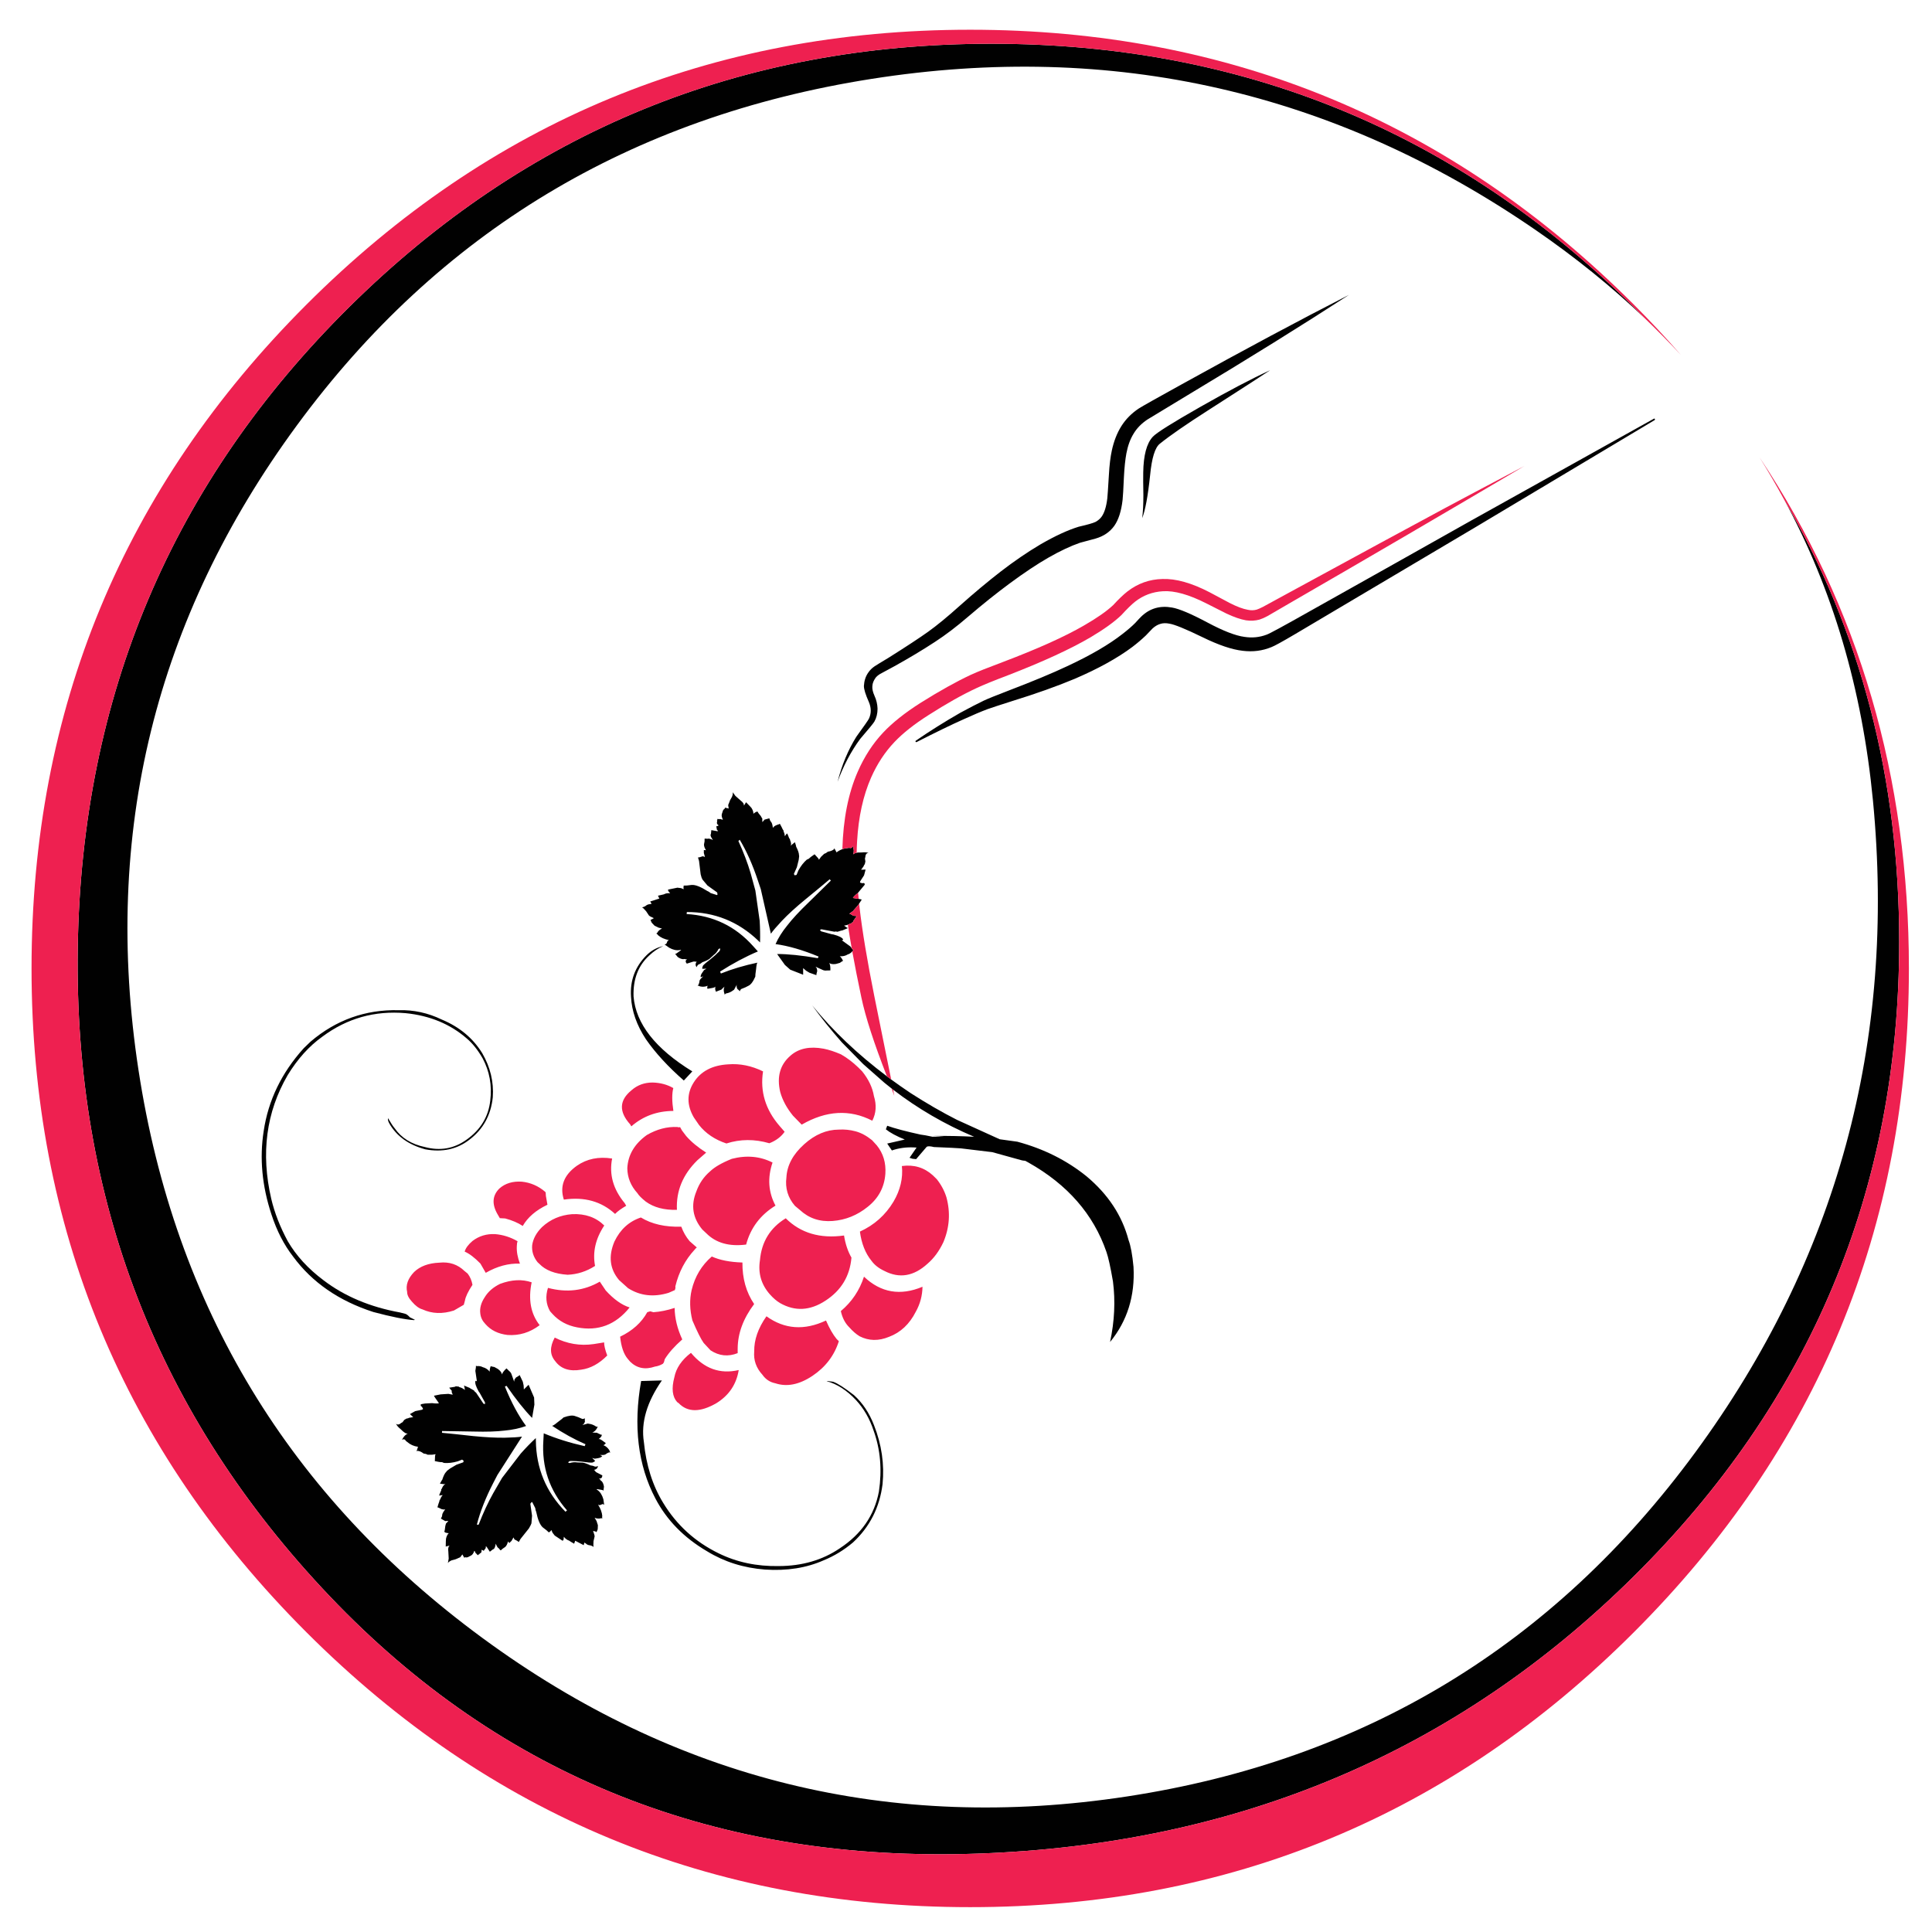 <?xml version="1.0" encoding="utf-8"?>
<!-- Generator: Adobe Illustrator 16.0.0, SVG Export Plug-In . SVG Version: 6.00 Build 0)  -->
<!DOCTYPE svg PUBLIC "-//W3C//DTD SVG 1.1//EN" "http://www.w3.org/Graphics/SVG/1.1/DTD/svg11.dtd">
<svg version="1.1" id="Layer_1" xmlns="http://www.w3.org/2000/svg" xmlns:xlink="http://www.w3.org/1999/xlink" x="0px" y="0px"
	 width="300px" height="300px" viewBox="0 0 300 300" enable-background="new 0 0 300 300" xml:space="preserve">
<g>
	<path fill-rule="evenodd" clip-rule="evenodd" fill="#010101" d="M135.794,103.473c0.123-0.092,0.868-0.548,2.234-1.37
		c2.741-1.727,4.768-3.059,6.081-3.996c1.375-0.983,3.01-2.326,4.906-4.031c2.211-1.973,4.338-3.75,6.38-5.332
		c2.104-1.62,4.161-3.025,6.173-4.215c2.257-1.305,4.234-2.218,5.931-2.74c1.374-0.315,2.246-0.564,2.614-0.749
		c0.384-0.208,0.695-0.472,0.934-0.794c0.445-0.614,0.745-1.578,0.897-2.891c0.039-0.354,0.12-1.551,0.242-3.593
		c0.084-1.536,0.237-2.81,0.461-3.824c0.314-1.443,0.806-2.699,1.475-3.766c0.675-1.075,1.577-1.988,2.706-2.741
		c0.591-0.376,2.821-1.631,6.691-3.766c9.78-5.413,18.429-10.039,25.946-13.877c-7.188,4.668-15.518,9.847-24.99,15.536
		c-4.147,2.511-6.251,3.785-6.313,3.824c-0.92,0.614-1.635,1.347-2.142,2.2c-0.514,0.829-0.886,1.85-1.117,3.063
		c-0.176,0.952-0.304,2.169-0.38,3.651c-0.085,1.896-0.153,3.079-0.206,3.547c-0.2,1.758-0.631,3.105-1.29,4.042
		c-0.691,0.959-1.663,1.62-2.915,1.981c-1.573,0.43-2.371,0.644-2.396,0.644c-1.458,0.499-3.104,1.275-4.939,2.326
		c-1.743,0.999-3.742,2.331-6.001,3.997c-2.057,1.521-4.211,3.244-6.46,5.17c-1.774,1.528-3.486,2.83-5.137,3.904
		c-1.935,1.267-4.054,2.538-6.357,3.813c-1.397,0.752-2.115,1.14-2.154,1.163c-0.292,0.176-0.526,0.372-0.703,0.587
		c-0.153,0.223-0.269,0.426-0.346,0.611c-0.1,0.238-0.153,0.476-0.161,0.713c-0.038,0.407,0.074,0.903,0.334,1.486
		c0.292,0.637,0.45,1.301,0.473,1.992c0,0.76-0.165,1.432-0.495,2.015c-0.146,0.253-0.879,1.147-2.2,2.683
		c-1.436,1.95-2.606,4.169-3.513,6.656c0.66-2.603,1.632-4.932,2.914-6.99c1.197-1.651,1.85-2.587,1.957-2.81
		c0.376-0.813,0.373-1.674-0.011-2.58c-0.522-1.167-0.779-2.003-0.771-2.51c0.023-0.399,0.088-0.764,0.195-1.095
		c0.108-0.345,0.273-0.675,0.496-0.99C135.092,104.049,135.411,103.734,135.794,103.473z M103.733,138.138l1.451-0.3l0.564,0.069
		l0.415,0.173l-0.034-0.23l0.034-0.334c0.261,0.016,0.675-0.019,1.244-0.103c0.568-0.039,1.378,0.276,2.43,0.944l0.253,0.126
		l0.265,0.196l0.99,0.311l0.069-0.092l-0.046-0.312l-1.521-1.094l-0.76-0.91l-0.139-0.288l-0.149-0.529l-0.253-2.085l-0.162-0.529
		l0.3-0.046l0.449-0.149l0.333,0.114l-0.172-0.61v-0.472l0.333,0.035c-0.215-0.338-0.319-0.637-0.311-0.898l0.092-0.484v-0.403
		l0.161-0.022l0.242,0.034l0.149-0.023c0.154-0.023,0.403,0.046,0.748,0.208c-0.276-0.377-0.399-0.646-0.368-0.807l0.058-0.172
		l0.058-0.553l0.898,0.162l0.161-0.023l-0.195-0.208l-0.093-0.53l0.162-0.023l0.218-0.115c-0.168-0.076-0.269-0.219-0.299-0.426
		l0.058-0.092l-0.035-0.23l0.069-0.081l-0.034-0.162l0.392,0.023l0.081-0.023l0.345,0.104l0.069-0.012l-0.127-0.288l-0.011-0.081
		c-0.084-0.2-0.069-0.438,0.046-0.714l0.104-0.334l0.126-0.172l0.139-0.104l0.058-0.161l0.564,0.138l-0.081-0.541l0.231-0.576
		c-0.008-0.053,0.111-0.284,0.356-0.69c0.116-0.277,0.157-0.519,0.127-0.726l0.403,0.564l0.83,0.737
		c0.353,0.261,0.521,0.522,0.506,0.783l0.323-0.53c0.499,0.506,0.783,0.806,0.852,0.898c0.207,0.337,0.303,0.637,0.288,0.897
		c0.046-0.061,0.188-0.161,0.426-0.299l0.23-0.046c0.016,0.1,0.185,0.338,0.507,0.714l0.116,0.219l0.103,0.139v0.553l0.207-0.195
		l0.127-0.173l0.76-0.208l0.138,0.38l0.104,0.138c0.13,0.138,0.222,0.388,0.276,0.749l0.035,0.23l0.126-0.185l0.288-0.196
		l0.369-0.149l0.08-0.012l0.219-0.103c0.215,0.384,0.365,0.675,0.45,0.875l0.104,0.139l0.022,0.15l0.139,0.379l0.058,0.38
		l0.322-0.437l0.104,0.138l0.265,0.657l0.092,0.069l0.022,0.15l0.127,0.369l0.035,0.23l-0.023,0.322l0.127-0.173l0.495-0.392
		l0.162,0.53l0.022,0.15c0.299,0.583,0.449,1.032,0.449,1.347l0.023,0.15l-0.069,0.564l-0.288,1.151l-0.461,1.025l0.104,0.219
		l0.311-0.058l0.276-0.679c0.369-0.683,0.806-1.248,1.313-1.693l0.288-0.127c0.184-0.184,0.491-0.418,0.921-0.702l0.564,0.622
		l0.115,0.219l0.322-0.449l0.483-0.461l0.289-0.126l0.288-0.208c0.361-0.062,0.634-0.157,0.818-0.287l0.149-0.104l0.035-0.161
		l0.345,0.657c0.287-0.22,0.588-0.384,0.905-0.496c0.26-0.094,0.53-0.152,0.812-0.173l0.23-0.034l0.243,0.034
		c0.207-0.03,0.318-0.149,0.333-0.356c0.192,0.545,0.208,0.986,0.046,1.324l0.357-0.207l0.391-0.069l0.622-0.012
		c0.36-0.054,0.71-0.031,1.048,0.069c-0.322,0-0.499,0.238-0.53,0.714l-0.046,0.161l0.069,0.46l-0.092,0.415l-0.127,0.173
		l-0.058,0.162l-0.391,0.529l0.702-0.022l-0.242,0.898l-0.576,0.886l-0.046,0.162l0.011,0.081l0.334,0.092l0.23-0.035l0.173,0.138
		l-0.046,0.162l-1.059,1.267c-0.423,0.337-0.672,0.591-0.749,0.759c0.372,0.054,0.667,0.1,0.887,0.138
		c0.288,0.051,0.449,0.089,0.483,0.115l-0.564,0.864l-0.806,0.921l-0.553,0.403l0.415,0.173l0.104,0.138l0.633,0.057l-0.507,0.714
		l-0.057,0.161l-0.346,0.288l-0.161,0.023c-0.085,0.061-0.19,0.115-0.317,0.161c-0.161,0.058-0.354,0.104-0.581,0.138
		c0.353,0.261,0.557,0.388,0.61,0.38l-0.887,0.369l-0.161,0.023l-0.599,0.184l-0.242-0.046l-0.23,0.035l-2.027-0.38l-0.219,0.115
		l0.196,0.207l1.646,0.449l0.242,0.035c0.875,0.231,1.385,0.491,1.531,0.782l-0.069,0.082l-0.15,0.034l1.336,0.968l0.311,0.425
		l0.196,0.196c-0.068,0.014-0.141,0.061-0.219,0.138c-0.044,0.043-0.09,0.097-0.138,0.161l-0.288,0.208l-0.288,0.115
		c-0.338,0.215-0.745,0.307-1.221,0.276c0.176,0.13,0.345,0.369,0.507,0.713c-0.046,0.008-0.212,0.111-0.496,0.312l-0.61,0.173
		c-0.46,0.068-0.807,0.019-1.037-0.15c0.138,0.238,0.196,0.621,0.173,1.152l-0.553,0.011c-0.253,0.038-0.495-0.003-0.726-0.127
		l-1.013-0.46l0.195,0.277l0.058,0.392c-0.1,0.33-0.143,0.544-0.126,0.644l-1.083-0.38l-0.519-0.312l-0.46-0.403v1.026l-2.004-0.784
		l-0.829-0.737l-1.209-1.693c1.673-0.008,3.781,0.208,6.323,0.645l0.115-0.252c-2.472-1.022-4.699-1.667-6.68-1.937
		c0.423-0.958,1.028-1.922,1.819-2.89c0.784-1.014,1.858-2.177,3.225-3.49c1.597-1.566,2.779-2.726,3.547-3.478l-0.184-0.207
		c-0.837,0.714-2.093,1.754-3.767,3.121c-1.489,1.221-2.706,2.331-3.65,3.329c-0.806,0.86-1.378,1.528-1.716,2.003l-1.566-6.921
		l-0.449-1.336c-0.814-2.449-1.754-4.561-2.821-6.334l-0.208,0.196c0.806,1.758,1.443,3.439,1.912,5.044l0.725,2.648l0.668,4.687
		c0.07,1.144,0.088,2.269,0.058,3.375l-0.276-0.276c-3.102-2.972-6.798-4.454-11.09-4.446l-0.035,0.311
		c4.131,0.238,7.571,1.896,10.319,4.975l0.749,0.83c-1.965,0.836-3.923,1.88-5.874,3.131l0.127,0.3
		c1.718-0.69,3.617-1.255,5.695-1.694c-0.097,0.027-0.172,0.353-0.225,0.979c-0.1,0.699-0.143,1.097-0.126,1.198
		c-0.346,0.799-0.714,1.278-1.105,1.44c-0.239,0.146-0.606,0.311-1.106,0.494l-0.127,0.172l-0.057,0.162l-0.276-0.265l-0.092-0.057
		c-0.139-0.238-0.177-0.47-0.116-0.693l-0.415,0.772l-0.15,0.104c-0.322,0.254-0.69,0.414-1.105,0.482l-0.277,0.208l0.058-0.092
		c-0.169-0.445-0.177-0.837-0.023-1.175l-0.403,0.38l-0.069,0.08l-0.748,0.288l-0.058,0.082l-0.115-0.219l-0.047-0.231l0.023-0.393
		c-0.038,0.108-0.238,0.189-0.599,0.243l-0.61,0.103c-0.069-0.092-0.065-0.248,0.012-0.472c-0.345,0.161-0.733,0.196-1.163,0.104
		l-0.426-0.161c0.162,0.023,0.276-0.233,0.346-0.771c0.084-0.17,0.265-0.38,0.542-0.634l-0.38,0.138
		c-0.031-0.207,0.062-0.457,0.276-0.748l0.253-0.358l0.369-0.218l-0.633,0.023l-0.023-0.151l0.115-0.333
		c0.131-0.177,0.545-0.534,1.244-1.071l0.691-0.587c0.231-0.237,0.392-0.392,0.484-0.46c0.222-0.192,0.295-0.388,0.219-0.588
		l-0.219,0.115c-0.2,0.401-0.442,0.699-0.726,0.899l-0.623,0.576c-0.23,0.191-0.618,0.383-1.163,0.575l-0.276,0.208l-0.219,0.103
		c-0.153,0.023-0.288,0.177-0.403,0.46c-0.2-0.276-0.196-0.567,0.011-0.875l-0.15,0.022l-0.242-0.034l-0.149,0.024l-0.979,0.31
		c-0.253-0.268-0.238-0.506,0.046-0.714l-0.23,0.047l-0.161-0.058l-0.23,0.034c-0.269-0.016-0.553-0.131-0.852-0.346l-0.392-0.483
		l0.162-0.035l0.703-0.495l0.069-0.092l-0.23,0.034c-0.514,0.084-1.059-0.038-1.635-0.367l-0.714-0.508l0.161-0.034l0.138-0.104
		l0.173-0.414l0.207-0.116c-0.706-0.146-1.267-0.399-1.681-0.759l-0.104-0.138l-0.173-0.127l0.138-0.104
		c0.116-0.23,0.292-0.415,0.53-0.554l0.219-0.114l-0.564-0.15l-0.599-0.299l-0.392-0.414l-0.092-0.127l-0.138-0.38l0.15-0.035
		l0.368-0.208l-0.599-0.287l-0.173-0.139l-0.426-0.645c-0.314-0.368-0.53-0.572-0.645-0.611c0.261-0.038,0.503-0.153,0.726-0.345
		l0.219-0.103l0.542-0.092l-0.115-0.219l-0.104-0.149l0.449-0.139c0.599-0.207,0.925-0.314,0.979-0.322l-0.219-0.438
		c0.453-0.115,0.756-0.184,0.91-0.208c0.284-0.161,0.614-0.214,0.99-0.161l-0.299-0.357L103.733,138.138z M253.619,47.63
		c0.591,0.591,1.179,1.183,1.762,1.773c-5.105-4.875-10.753-9.439-16.939-13.693c-31.295-21.528-65.667-29.348-103.119-23.459
		c-37.459,5.889-67.198,23.82-89.217,53.793c-22.027,29.973-30.227,63.348-24.599,100.124c5.627,36.767,23.432,66.161,53.413,88.181
		c29.973,22.027,63.344,30.227,100.111,24.6c36.776-5.628,66.175-23.429,88.193-53.401c22.02-29.98,31.222-63.736,27.605-101.264
		c-1.666-17.274-6.265-32.849-13.798-46.722c11.917,20.445,17.874,43.34,17.874,68.683c0,38.512-13.762,71.379-41.286,98.604
		c-27.524,27.233-61.459,41.559-101.805,42.979c-40.354,1.42-73.882-11.893-100.584-39.938
		c-26.703-28.054-39.755-61.637-39.156-100.746c0.606-39.102,14.672-72.273,42.196-99.513C81.795,20.405,115.02,6.793,153.944,6.793
		C192.871,6.793,226.095,20.405,253.619,47.63z M142.209,115.013c2.15-1.482,4.45-2.925,6.898-4.33
		c1.382-0.753,2.6-1.382,3.651-1.889c0.637-0.299,1.907-0.813,3.812-1.543c3.815-1.458,6.859-2.726,9.133-3.8
		c3.631-1.689,6.502-3.363,8.615-5.021c0.813-0.629,1.474-1.202,1.979-1.716c0.406-0.452,0.702-0.767,0.886-0.944
		c1.322-1.297,2.931-1.773,4.826-1.428c1.105,0.192,2.922,0.96,5.447,2.303c2.457,1.313,4.377,2.062,5.76,2.246
		c1.211,0.192,2.371,0.076,3.477-0.346c0.393-0.123,2.66-1.355,6.807-3.697c8.276-4.637,16.591-9.309,24.943-14.016
		c6.313-3.508,15.767-8.779,28.365-15.812c0.063-0.046,0.116-0.031,0.162,0.046c0.03,0.077,0.015,0.134-0.046,0.172
		c-12.393,7.401-21.686,12.956-27.882,16.665c-18.242,10.818-27.566,16.345-27.974,16.583c-1.965,1.159-3.175,1.823-3.628,1.992
		c-1.404,0.583-2.897,0.775-4.479,0.576c-1.666-0.185-3.75-0.891-6.253-2.119c-2.619-1.274-4.331-1.973-5.137-2.096
		c-0.529-0.107-1.002-0.092-1.416,0.046c-0.414,0.123-0.814,0.361-1.198,0.714c-0.13,0.138-0.476,0.499-1.036,1.083
		c-0.646,0.615-1.336,1.201-2.072,1.762c-2.312,1.735-5.303,3.389-8.973,4.963c-2.748,1.152-5.996,2.308-9.742,3.467
		c-1.958,0.622-3.232,1.04-3.823,1.255c-0.982,0.369-2.215,0.891-3.697,1.566c-1.812,0.806-4.242,1.984-7.29,3.536
		c-0.077,0.022-0.13,0-0.161-0.069C142.133,115.108,142.148,115.059,142.209,115.013z M68.597,158.315
		c2.748,1.144,4.844,2.886,6.288,5.229c1.259,2.18,1.804,4.459,1.635,6.84c-0.292,2.802-1.516,5.01-3.673,6.622
		c-1.896,1.46-4.161,1.946-6.795,1.463c-2.587-0.691-4.449-2.023-5.585-3.996c-0.2-0.346-0.269-0.626-0.208-0.841
		c0.431,0.752,0.78,1.281,1.049,1.589c1.036,1.489,2.591,2.452,4.664,2.891c2.373,0.63,4.522,0.253,6.45-1.129
		c2.195-1.543,3.431-3.578,3.708-6.104c0.284-2.343-0.111-4.522-1.187-6.541c-0.745-1.298-1.566-2.326-2.464-3.087
		c-2.572-2.241-5.739-3.55-9.501-3.928c-4.791-0.415-9.094,0.799-12.91,3.641c-2.058,1.466-3.858,3.462-5.401,5.988
		c-3.333,5.743-4.181,12.146-2.545,19.209c0.507,2.15,1.358,4.338,2.557,6.565c1.305,2.248,3.156,4.272,5.551,6.068
		c3.255,2.486,7.221,4.157,11.896,5.009l0.806,0.208c0.208,0.061,0.445,0.242,0.714,0.541l0.771,0.38l-0.104,0.059
		c-1.413-0.094-3.52-0.51-6.322-1.257c-5.367-1.728-9.528-4.603-12.484-8.624c-1.412-1.82-2.529-3.993-3.351-6.52
		c-1.467-4.43-1.87-8.747-1.21-12.956c0.707-4.768,2.779-9.055,6.219-12.864l1.048-1.013c3.962-3.378,8.522-5.009,13.682-4.895
		C64.22,156.794,66.454,157.278,68.597,158.315z M66.005,217.935l1.094-0.057c0.53,0.069,0.883,0.073,1.06,0.011
		c-0.507-0.707-0.764-1.094-0.772-1.163l1.025-0.207l1.209-0.08l0.68,0.127l-0.173-0.428l0.035-0.16l-0.414-0.496l0.875-0.138
		l0.15-0.08l0.449,0.045l0.126,0.094c0.23,0.038,0.51,0.179,0.84,0.425c-0.061-0.43-0.115-0.659-0.161-0.69l0.887,0.367l0.127,0.093
		l0.552,0.312l0.138,0.196l0.185,0.138l1.151,1.716l0.231,0.081l0.011-0.277l-0.829-1.484l-0.15-0.208
		c-0.438-0.783-0.606-1.328-0.507-1.635l0.104-0.023l0.126,0.092l-0.242-1.636l0.081-0.517l0.011-0.278
		c0.085,0.063,0.238,0.078,0.461,0.047l0.334,0.058l0.3,0.127c0.383,0.092,0.732,0.319,1.047,0.679
		c-0.03-0.214,0.02-0.499,0.15-0.851c0.038,0.029,0.23,0.076,0.575,0.137l0.541,0.301c0.376,0.275,0.588,0.56,0.634,0.851
		c0.069-0.268,0.304-0.583,0.703-0.943l0.391,0.391c0.207,0.154,0.346,0.354,0.415,0.6l0.38,1.07l0.058-0.345l0.242-0.311
		c0.308-0.162,0.491-0.285,0.553-0.368l0.495,1.036l0.126,0.587l0.034,0.609l0.737-0.725l0.853,1.981l0.046,1.104l-0.357,2.062
		c-1.174-1.198-2.495-2.855-3.961-4.976l-0.265,0.104c1.005,2.479,2.103,4.521,3.293,6.127c-0.975,0.36-2.084,0.598-3.329,0.713
		c-1.274,0.154-2.86,0.203-4.756,0.151c-2.227-0.031-3.881-0.059-4.963-0.081l-0.011,0.275c1.09,0.101,2.706,0.269,4.848,0.507
		c1.927,0.192,3.575,0.276,4.941,0.254c1.183-0.022,2.062-0.081,2.637-0.173l-3.823,5.966l-0.657,1.268
		c-1.174,2.287-2.019,4.434-2.533,6.437l0.275,0.012c0.699-1.813,1.455-3.443,2.269-4.896l1.37-2.371l2.891-3.767
		c0.76-0.86,1.543-1.665,2.349-2.418l0.012,0.392c0.046,4.291,1.578,7.973,4.595,11.045l0.242-0.208
		c-2.726-3.109-3.95-6.726-3.674-10.849l0.058-1.117c1.973,0.821,4.092,1.485,6.356,1.992l0.127-0.299
		c-1.704-0.737-3.443-1.698-5.217-2.88c0.085,0.063,0.372-0.111,0.864-0.519c0.568-0.421,0.883-0.675,0.944-0.759
		c0.814-0.3,1.417-0.369,1.808-0.208c0.269,0.07,0.645,0.219,1.129,0.449l0.207-0.035l0.161-0.08v0.392l0.023,0.104
		c-0.077,0.269-0.215,0.456-0.415,0.564l0.853-0.241l0.161,0.033c0.415,0.048,0.792,0.193,1.129,0.438l0.345,0.058l-0.115,0.012
		c-0.192,0.437-0.464,0.723-0.817,0.852l0.564,0.035l0.104-0.012l0.713,0.334l0.116-0.023l-0.081,0.242l-0.138,0.185l-0.299,0.265
		c0.108-0.054,0.307,0.027,0.599,0.241l0.507,0.37c-0.031,0.114-0.15,0.226-0.357,0.333c0.353,0.131,0.652,0.38,0.898,0.748
		l0.173,0.427c-0.092-0.139-0.357-0.047-0.795,0.276c-0.176,0.069-0.449,0.092-0.817,0.069l0.357,0.172
		c-0.123,0.17-0.365,0.281-0.726,0.335l-0.438,0.068l-0.403-0.115l0.449,0.438l-0.092,0.127l-0.3,0.149
		c-0.223,0.039-0.768-0.007-1.635-0.138l-0.898-0.081c-0.337,0-0.564-0.007-0.679-0.022c-0.3-0.031-0.492,0.054-0.576,0.253
		l0.23,0.069c0.423-0.13,0.81-0.165,1.163-0.104l0.841,0.034c0.3,0.031,0.71,0.174,1.232,0.428l0.334,0.057l0.242,0.08
		c0.123,0.092,0.322,0.082,0.599-0.035c-0.062,0.339-0.272,0.538-0.633,0.6l0.126,0.092l0.138,0.196l0.126,0.092l0.91,0.472
		c-0.016,0.385-0.195,0.542-0.541,0.473l0.185,0.139l0.08,0.162l0.185,0.137c0.177,0.2,0.292,0.48,0.345,0.841l-0.081,0.622
		l-0.115-0.092l-0.864-0.15l-0.104,0.023l0.185,0.138c0.415,0.308,0.709,0.78,0.887,1.417l0.126,0.864l-0.126-0.093l-0.173-0.023
		l-0.15,0.081l-0.265,0.092l-0.23-0.08c0.384,0.614,0.599,1.193,0.645,1.739l-0.023,0.173l0.035,0.219l-0.173-0.035
		c-0.246,0.077-0.51,0.081-0.794,0.012l-0.231-0.081l0.299,0.507l0.208,0.645l-0.022,0.554l-0.035,0.172l-0.161,0.358l-0.126-0.092
		l-0.403-0.104l0.207,0.634l0.034,0.219l-0.173,0.748c-0.038,0.491-0.03,0.791,0.023,0.898c-0.207-0.162-0.46-0.259-0.76-0.287
		l-0.23-0.082l-0.438-0.322l-0.081,0.242l-0.023,0.172l-0.426-0.219c-0.56-0.283-0.864-0.44-0.91-0.473l-0.161,0.462
		c-0.407-0.23-0.672-0.392-0.794-0.483c-0.308-0.1-0.576-0.3-0.807-0.6l-0.046,0.45l-0.138,0.184l-1.232-0.817l-0.345-0.45
		l-0.173-0.413l-0.138,0.184l-0.253,0.195c-0.176-0.191-0.495-0.456-0.956-0.794c-0.422-0.377-0.761-1.179-1.013-2.407l-0.093-0.265
		l-0.057-0.323l-0.472-0.932l-0.104,0.022l-0.185,0.242l0.266,1.854l-0.093,1.186l-0.126,0.3l-0.265,0.484l-1.302,1.636
		l-0.276,0.483l-0.242-0.185l-0.426-0.219l-0.149-0.312l-0.311,0.542l-0.346,0.334l-0.195-0.254
		c-0.092,0.384-0.234,0.669-0.426,0.853l-0.403,0.276l-0.299,0.266l-0.127-0.092l-0.139-0.196l-0.126-0.093
		c-0.123-0.093-0.25-0.314-0.38-0.668c-0.077,0.461-0.181,0.737-0.311,0.83l-0.162,0.079l-0.449,0.346l-0.495-0.76l-0.126-0.093
		l-0.012,0.277l-0.322,0.438l-0.127-0.092l-0.23-0.068c0.061,0.175,0.03,0.345-0.092,0.506l-0.115,0.023l-0.149,0.184l-0.104,0.013
		l-0.092,0.126l-0.265-0.289l-0.069-0.046l-0.149-0.311l-0.069-0.046l-0.115,0.3l-0.046,0.057c-0.084,0.2-0.265,0.357-0.541,0.473
		l-0.311,0.161l-0.219,0.035l-0.173-0.035l-0.149,0.081l-0.299-0.519l-0.322,0.438l-0.576,0.254c-0.03,0.038-0.276,0.11-0.737,0.218
		c-0.284,0.115-0.488,0.258-0.61,0.427l0.126-0.69l-0.058-1.095c-0.068-0.438-0.003-0.745,0.196-0.921l-0.599,0.15
		c0.008-0.707,0.023-1.118,0.046-1.233c0.084-0.384,0.227-0.663,0.426-0.841c-0.077,0.008-0.25-0.022-0.518-0.092l-0.185-0.138
		c0.061-0.086,0.115-0.373,0.161-0.864l0.104-0.403l0.38-0.392l-0.277-0.011l-0.219,0.021l-0.667-0.391l0.173-0.357l0.022-0.172
		c0.008-0.185,0.119-0.422,0.334-0.715l0.138-0.195l-0.218,0.035l-0.334-0.059l-0.356-0.173l-0.07-0.046l-0.23-0.068
		c0.123-0.43,0.223-0.741,0.3-0.933l0.034-0.173l0.092-0.127l0.161-0.357l0.23-0.311l-0.542,0.08l0.035-0.173l0.288-0.656
		l-0.022-0.104l0.092-0.127l0.172-0.355l0.15-0.196l0.242-0.196l-0.208,0.035l-0.633-0.081l0.265-0.483l0.093-0.127
		c0.199-0.63,0.414-1.049,0.645-1.255l0.092-0.127l0.449-0.346l1.014-0.599l1.06-0.38l0.069-0.231l-0.242-0.184l-0.691,0.266
		c-0.737,0.215-1.444,0.299-2.119,0.252l-0.299-0.125c-0.261,0.006-0.637-0.047-1.128-0.162l0.035-0.83l0.08-0.241l-0.552,0.08
		h-0.668l-0.288-0.126l-0.346-0.058c-0.292-0.223-0.552-0.354-0.783-0.392l-0.172-0.035l-0.149,0.081l0.23-0.703
		c-0.645-0.084-1.202-0.333-1.67-0.748l-0.185-0.137l-0.15-0.196c-0.161-0.123-0.326-0.115-0.495,0.022
		c0.253-0.523,0.556-0.849,0.91-0.979l-0.173-0.022l-0.23-0.081l-0.311-0.229l-0.46-0.427c-0.292-0.223-0.515-0.491-0.668-0.806
		c0.215,0.229,0.503,0.188,0.864-0.127l0.161-0.081l0.277-0.369l0.357-0.207l0.219-0.034l0.161-0.08l0.645-0.104l-0.506-0.472
		l0.818-0.46l1.025-0.208l0.149-0.08l0.046-0.058l-0.161-0.312l-0.184-0.138l-0.035-0.219l0.161-0.081L66.005,217.935z
		 M130.705,161.839c-1.735-1.974-3.263-3.882-4.584-5.724c3.199,3.936,7.065,7.605,11.597,11.01
		c0.219,0.166,0.439,0.331,0.663,0.495c0.975,0.714,1.979,1.417,3.011,2.107c2.472,1.589,4.871,2.976,7.198,4.157l6.651,3.022
		c0.017,0.001,0.034,0.004,0.052,0.006l2.673,0.369c4.091,1.098,7.676,2.891,10.756,5.378c3.348,2.803,5.52,6.1,6.518,9.893
		c0.339,0.891,0.595,2.285,0.772,4.18c0.245,4.501-0.968,8.385-3.641,11.654c0.692-3.224,0.842-6.36,0.449-9.407
		c-0.384-2.228-0.722-3.755-1.014-4.583c-2.011-5.844-6.05-10.47-12.114-13.878c-0.165-0.092-0.33-0.183-0.496-0.271
		c-0.268-0.017-0.476-0.049-0.621-0.097l-4.491-1.245l-4.872-0.587c-0.553-0.047-1.954-0.115-4.203-0.207
		c-0.545-0.138-0.914-0.153-1.105-0.046l-1.647,1.924l-0.564-0.059l-0.461-0.15l1.094-1.588l-0.426-0.022
		c-1.206-0.055-2.342,0.102-3.409,0.471l-0.726-1.07l2.729-0.623c-1.297-0.529-2.276-1.059-2.937-1.588l0.208-0.554
		c1.167,0.415,2.89,0.871,5.171,1.371c0.415,0.045,1.028,0.156,1.842,0.333c0.626-0.016,1.223-0.025,1.791-0.027
		c-0.556-0.048-1.114-0.08-1.676-0.099c2.41-0.017,4.533,0.028,6.369,0.133c-4.563-1.936-8.753-4.371-12.571-7.308
		c-0.081-0.061-0.162-0.122-0.242-0.185c-0.377-0.294-0.751-0.594-1.122-0.898c-0.185-0.176-1.279-1.14-3.283-2.89L130.705,161.839z
		 M102.973,146.914c-0.768,0.33-1.482,0.809-2.142,1.439c-1.727,1.566-2.545,3.693-2.453,6.38c0.353,4.23,3.393,8.107,9.121,11.631
		l-1.313,1.417c-2.441-2.135-4.403-4.269-5.884-6.403c-1.436-2.181-2.208-4.376-2.315-6.587c-0.177-2.518,0.622-4.668,2.395-6.449
		C101.126,147.597,101.99,147.12,102.973,146.914z M99.979,223.9c0.354,3.616,1.352,6.769,2.995,9.456
		c2.081,3.439,4.952,6.054,8.614,7.842c2.81,1.382,5.919,2.043,9.329,1.98c3.631-0.007,6.79-0.926,9.478-2.752
		c3.363-2.204,5.39-5.144,6.081-8.822c0.507-3.386,0.23-6.545-0.829-9.478c-0.606-1.834-1.512-3.404-2.718-4.711
		c-1.436-1.534-2.96-2.518-4.572-2.948c0.062-0.037,0.399-0.006,1.014,0.093c0.683,0.238,1.766,0.934,3.248,2.085
		c1.336,1.221,2.365,2.763,3.086,4.629c1.198,3.033,1.643,6.096,1.336,9.191c-0.453,3.616-1.984,6.633-4.595,9.051
		c-1.405,1.183-2.917,2.103-4.538,2.764c-2.679,1.19-5.72,1.67-9.121,1.44c-3.332-0.254-6.334-1.202-9.006-2.846
		c-3.586-2.103-6.257-4.836-8.015-8.199c-2.711-5.159-3.448-11.235-2.212-18.23l3.225-0.092
		C100.443,217.708,99.511,220.891,99.979,223.9z M186.352,63.201c4.384-2.495,8.008-4.399,10.871-5.712
		c-0.606,0.423-3.842,2.515-9.708,6.277c-3.361,2.15-5.834,3.862-7.416,5.136c-0.753,0.591-1.255,2.223-1.51,4.895
		c-0.345,3.263-0.756,5.481-1.231,6.657c0.123-0.945,0.185-2.131,0.185-3.559c-0.031-1.589-0.039-2.76-0.023-3.513
		c0.038-2.68,0.53-4.529,1.475-5.551C179.553,67.216,182.006,65.673,186.352,63.201z"/>
	<path fill-rule="evenodd" clip-rule="evenodd" fill="#EE2050" d="M253.619,47.63c-27.524-27.225-60.748-40.837-99.675-40.837
		c-38.925,0-72.149,13.612-99.674,40.837c-27.524,27.24-41.59,60.411-42.196,99.513c-0.599,39.109,12.453,72.692,39.156,100.746
		c26.702,28.046,60.23,41.358,100.584,39.938c40.346-1.421,74.28-15.746,101.805-42.979c27.524-27.225,41.286-60.092,41.286-98.604
		c0-25.343-5.957-48.238-17.874-68.683c-1.205-2.219-2.476-4.399-3.811-6.542c15.463,23.248,23.193,49.701,23.193,79.359
		c0,40.254-14.234,74.611-42.703,103.073c-28.453,28.46-62.807,42.691-103.06,42.691c-40.246,0-74.604-14.231-103.072-42.691
		c-28.453-28.462-42.68-62.819-42.68-103.073c0-40.253,14.227-74.61,42.68-103.071C76.047,18.847,110.405,4.617,150.651,4.617
		c40.253,0,74.606,14.23,103.06,42.691c2.549,2.549,4.979,5.147,7.29,7.797c-1.804-1.935-3.678-3.835-5.62-5.701
		C254.798,48.813,254.21,48.222,253.619,47.63z M133.405,140.314c0.021,0.196,0.042,0.392,0.063,0.587
		c0.43,3.709,1.194,8.296,2.292,13.763c0.587,2.92,1.46,7.238,2.621,12.956c-0.223-0.164-0.443-0.329-0.663-0.495
		c-2.006-5.135-3.326-9.207-3.961-12.22c-0.551-2.597-1.023-4.989-1.417-7.174c0.078-0.078,0.15-0.124,0.219-0.138l-0.196-0.196
		l-0.109-0.148c-0.228-1.291-0.427-2.509-0.599-3.651c0.126-0.046,0.232-0.1,0.317-0.161l0.161-0.023l0.346-0.288l0.057-0.161
		l0.507-0.714l-0.633-0.057l-0.104-0.138l-0.415-0.173l0.553-0.403l0.806-0.921L133.405,140.314z M144.144,111.063
		c-2.196,1.398-3.946,2.783-5.251,4.157c-1.482,1.559-2.691,3.397-3.627,5.517c-1.236,2.81-1.962,6.111-2.177,9.904
		c-0.034,0.572-0.058,1.164-0.069,1.773l-0.196,0.035l-0.357,0.207c0.161-0.338,0.146-0.779-0.046-1.324
		c-0.016,0.208-0.126,0.326-0.333,0.356l-0.243-0.034l-0.23,0.034c-0.281,0.021-0.552,0.079-0.812,0.173
		c0.127-4.667,0.919-8.671,2.377-12.011c1.037-2.373,2.361-4.411,3.974-6.116c1.443-1.527,3.366-3.055,5.77-4.583
		c2.933-1.842,5.547-3.301,7.843-4.376c1.043-0.476,2.679-1.128,4.906-1.958c5.449-2.065,9.658-3.958,12.621-5.678
		c2.02-1.159,3.539-2.219,4.561-3.179c0.83-0.905,1.566-1.612,2.211-2.119c1.612-1.244,3.42-1.889,5.424-1.935
		c2.098-0.077,4.541,0.611,7.337,2.062c0.737,0.391,1.781,0.948,3.132,1.67c1.114,0.568,2.046,0.917,2.798,1.048
		c0.469,0.107,0.926,0.1,1.372-0.023c0.222-0.069,0.541-0.208,0.954-0.415c0.209-0.115,1.391-0.759,3.549-1.935
		c11.347-6.18,19.624-10.668,24.829-13.462c2.157-1.159,6.241-3.325,12.253-6.495c-12.23,7.232-24.35,14.314-36.356,21.248
		c-2.189,1.267-3.362,1.95-3.524,2.05c-0.484,0.261-0.902,0.445-1.255,0.553c-0.668,0.184-1.371,0.222-2.108,0.114
		c-0.859-0.153-1.869-0.502-3.028-1.047c-1.383-0.691-2.423-1.217-3.121-1.578c-2.71-1.375-4.956-2.004-6.737-1.889
		c-1.62,0.093-3.061,0.63-4.318,1.613c-0.554,0.438-1.264,1.132-2.132,2.084c-1.09,1.052-2.683,2.199-4.778,3.443
		c-3.14,1.843-7.439,3.82-12.898,5.931c-2.173,0.822-3.773,1.474-4.803,1.958C149.465,107.85,146.961,109.259,144.144,111.063z
		 M132.443,139.439c0.077-0.168,0.326-0.422,0.749-0.759l0.051-0.063c0.027,0.316,0.056,0.637,0.087,0.961
		C133.111,139.539,132.815,139.493,132.443,139.439z M68.228,196.065c1.543-0.162,2.844,0.272,3.904,1.301l0.484,0.393
		c0.384,0.506,0.633,1.09,0.749,1.75c-0.683,1.028-1.075,1.851-1.175,2.464l-0.173,0.634c-0.061,0.046-0.572,0.342-1.531,0.887
		c-1.766,0.568-3.394,0.511-4.883-0.172c-0.537-0.146-1.09-0.554-1.658-1.222c-0.492-0.537-0.734-1.037-0.726-1.496
		c-0.246-1.044,0.116-2.074,1.083-3.087C65.237,196.618,66.546,196.134,68.228,196.065z M133.871,166.353
		c0.999,1.236,1.609,2.519,1.832,3.848c0.43,1.381,0.345,2.655-0.253,3.822c-3.493-1.797-7.148-1.592-10.964,0.611l-1.358-1.395
		c-0.96-1.182-1.616-2.399-1.97-3.65c-0.568-2.396-0.027-4.296,1.624-5.7c1.267-1.098,2.971-1.447,5.113-1.048
		c0.821,0.161,1.724,0.457,2.707,0.887c0.944,0.545,1.831,1.218,2.66,2.016L133.871,166.353z M118.485,166.364
		c-0.483,3.11,0.373,5.935,2.568,8.476l0.783,0.899c-0.545,0.783-1.336,1.378-2.372,1.784c-2.296-0.668-4.519-0.655-6.668,0.035
		c-1.796-0.599-3.213-1.556-4.25-2.868l-0.806-1.175c-1.105-1.903-1.109-3.72-0.011-5.446c1.098-1.728,2.879-2.661,5.343-2.799
		C114.893,165.125,116.696,165.489,118.485,166.364z M113.637,179.942c2.288-0.591,4.396-0.399,6.322,0.576
		c-0.806,2.38-0.653,4.609,0.461,6.69c-2.35,1.443-3.87,3.459-4.561,6.047c-2.626,0.337-4.688-0.246-6.185-1.752l-0.622-0.586
		c-1.49-1.789-1.8-3.751-0.933-5.886c0.445-1.251,1.156-2.295,2.131-3.132C110.958,181.217,112.086,180.564,113.637,179.942z
		 M108.293,180.161c-2.265,2.219-3.324,4.788-3.179,7.704c-1.98,0.054-3.597-0.376-4.848-1.289c-0.66-0.529-1.09-0.964-1.29-1.303
		c-1.029-1.136-1.551-2.425-1.567-3.868c0.1-2.059,1.11-3.777,3.029-5.159c1.566-0.906,3.148-1.321,4.745-1.244l0.162,0.047
		l0.265-0.022l0.288,0.517l0.645,0.853c0.798,0.913,1.835,1.774,3.109,2.58L108.293,180.161z M123.438,187.244
		c-1.098-1.274-1.539-2.748-1.324-4.422c0.1-1.874,1.021-3.59,2.764-5.149c1.673-1.505,3.462-2.26,5.367-2.268
		c0.875-0.055,1.743,0.034,2.603,0.265s1.716,0.69,2.568,1.382l0.737,0.806c0.998,1.236,1.44,2.707,1.325,4.411
		c-0.153,2.096-1.071,3.809-2.752,5.137c-1.62,1.306-3.428,2.034-5.424,2.188c-2.004,0.154-3.701-0.415-5.09-1.704L123.438,187.244z
		 M138.691,169.209c0.057,0.318,0.112,0.633,0.167,0.944c-0.13-0.373-0.267-0.751-0.409-1.129
		C138.529,169.087,138.61,169.148,138.691,169.209z M140.044,181.061c1.865-0.254,3.47,0.229,4.814,1.449l0.61,0.6
		c0.691,0.876,1.19,1.815,1.498,2.821c0.637,2.365,0.476,4.688-0.484,6.968c-0.652,1.375-1.466,2.479-2.441,3.317
		c-2.142,1.966-4.376,2.345-6.703,1.14c-0.875-0.407-1.543-0.93-2.004-1.567c-0.959-1.173-1.562-2.69-1.807-4.548
		c2.227-1.014,3.965-2.564,5.217-4.653C139.802,184.79,140.236,182.949,140.044,181.061z M77.257,188.546
		c-0.906-1.575-0.81-2.907,0.288-3.996c0.906-0.8,2.065-1.152,3.478-1.061c1.359,0.138,2.576,0.668,3.65,1.59l0.058,0.103
		l0.034,0.52l0.242,1.369c-1.781,0.846-3.06,1.942-3.835,3.295c-0.729-0.484-1.635-0.872-2.718-1.164l-0.841-0.046L77.257,188.546z
		 M104.563,172.504c-2.542,0.014-4.718,0.813-6.53,2.396l-0.185-0.312c-1.773-1.974-1.701-3.739,0.219-5.299
		c0.906-0.798,1.993-1.196,3.259-1.196c1.206,0.03,2.281,0.317,3.225,0.862C104.328,169.816,104.332,170.998,104.563,172.504z
		 M96.996,186.817l0.241,0.414c-0.813,0.477-1.389,0.899-1.727,1.268c-2.119-1.949-4.771-2.691-7.958-2.223
		c-0.66-2.072,0.012-3.823,2.016-5.251c1.551-1.083,3.378-1.46,5.482-1.129C94.565,182.361,95.215,184.668,96.996,186.817z
		 M104.792,200.326l-0.979,0.426c-2.319,0.706-4.415,0.465-6.288-0.726l-1.394-1.255c-1.443-1.705-1.686-3.696-0.726-5.978
		c0.906-1.889,2.276-3.136,4.111-3.742c1.689,1.029,3.781,1.504,6.276,1.428c0.299,0.829,0.729,1.578,1.29,2.247l1.128,0.989
		l-0.104,0.058l-0.253,0.288c-1.451,1.566-2.445,3.458-2.983,5.678l0.012,0.264L104.792,200.326z M94.06,200.385
		c1.251,1.374,2.487,2.253,3.708,2.637c-2.172,2.702-4.899,3.731-8.177,3.086c-1.535-0.292-2.794-0.975-3.777-2.05l-0.403-0.448
		c-0.63-1.099-0.737-2.308-0.323-3.629c2.91,0.776,5.593,0.453,8.05-0.967L94.06,200.385z M92.401,196.572
		c-1.328,0.853-2.749,1.309-4.261,1.371c-1.98-0.131-3.443-0.696-4.388-1.693l-0.276-0.253c-0.645-0.808-0.925-1.688-0.841-2.649
		c0.146-0.999,0.652-1.931,1.52-2.798c1.298-1.206,2.86-1.879,4.688-2.016c2.042-0.093,3.705,0.495,4.986,1.762
		C92.47,192.353,91.994,194.445,92.401,196.572z M94.29,210.484c-1.259,1.273-2.606,2.007-4.042,2.199
		c-1.82,0.314-3.167-0.13-4.042-1.337c-0.837-0.981-0.86-2.199-0.069-3.649c1.927,0.975,3.939,1.313,6.035,1.013l1.635-0.264
		C93.798,208.906,93.959,209.585,94.29,210.484z M96.293,207.559c1.92-0.921,3.325-2.188,4.215-3.801l0.46-0.138l0.496,0.138
		c1.052-0.068,2.15-0.291,3.293-0.667c0.023,1.612,0.418,3.244,1.187,4.894c-1.206,1.061-2.112,2.081-2.718,3.064l-0.138,0.494
		l-0.15,0.219c-0.407,0.238-0.818,0.384-1.232,0.438c-1.52,0.522-2.806,0.27-3.858-0.761l-0.392-0.46
		C96.843,210.243,96.455,209.103,96.293,207.559z M107.395,200.326c0.507-2.111,1.551-3.85,3.133-5.216
		c1.228,0.56,2.814,0.871,4.756,0.932c-0.023,2.473,0.583,4.622,1.819,6.45c-1.697,2.256-2.549,4.567-2.557,6.933v0.691
		c-1.481,0.583-2.886,0.438-4.214-0.438l-1.071-1.152c-0.415-0.577-0.998-1.743-1.751-3.502
		C107.096,203.359,107.058,201.793,107.395,200.326z M80.251,193.497c-0.046,0.845,0.115,1.751,0.484,2.719
		c-1.766-0.069-3.536,0.406-5.309,1.428l-0.83-1.44c-0.906-0.928-1.719-1.547-2.441-1.854c0.146-0.538,0.552-1.09,1.221-1.658
		c1.014-0.769,2.177-1.121,3.489-1.061c1.236,0.101,2.403,0.47,3.501,1.105l-0.081,0.323L80.251,193.497z M75.368,205.59
		c-0.453-0.469-0.714-0.998-0.783-1.59c-0.123-0.845,0.107-1.704,0.691-2.579c0.514-0.853,1.306-1.54,2.373-2.062
		c1.789-0.668,3.424-0.749,4.906-0.242c-0.553,2.68-0.138,4.898,1.244,6.656c-1.52,1.145-3.182,1.65-4.986,1.521
		C77.353,207.124,76.205,206.558,75.368,205.59z M105.149,217.716c-0.752-0.836-0.898-2.119-0.437-3.847
		c0.269-1.42,1.128-2.687,2.579-3.8c2.05,2.457,4.522,3.348,7.417,2.672c-0.36,2.219-1.512,3.93-3.455,5.137
		c-2.519,1.458-4.48,1.455-5.885-0.012L105.149,217.716z M132.213,195.281c-0.245,2.872-1.592,5.104-4.042,6.691
		c-2.38,1.56-4.722,1.686-7.025,0.38c-0.545-0.321-1.083-0.782-1.613-1.382c-1.328-1.512-1.838-3.266-1.531-5.262
		c0.246-2.872,1.582-5.049,4.008-6.531c2.318,2.297,5.335,3.188,9.051,2.672C131.276,193.178,131.661,194.322,132.213,195.281z
		 M130.256,208.262c-0.707,2.232-2.078,4.029-4.112,5.389c-2.042,1.359-3.961,1.739-5.758,1.141
		c-0.821-0.161-1.485-0.599-1.992-1.313c-0.975-1.067-1.401-2.277-1.279-3.628c-0.03-1.797,0.603-3.616,1.9-5.459
		c2.803,2.02,5.885,2.238,9.248,0.656c0.537,1.236,1.086,2.191,1.646,2.868L130.256,208.262z M130.566,203.585
		c1.704-1.435,2.902-3.217,3.593-5.344c2.61,2.487,5.64,3.011,9.086,1.566c-0.023,1.382-0.368,2.672-1.037,3.87
		c-0.982,1.936-2.368,3.235-4.157,3.904c-1.62,0.668-3.14,0.641-4.561-0.08c-0.545-0.33-1.083-0.795-1.613-1.395
		C131.234,205.478,130.796,204.637,130.566,203.585z"/>
</g>
</svg>
